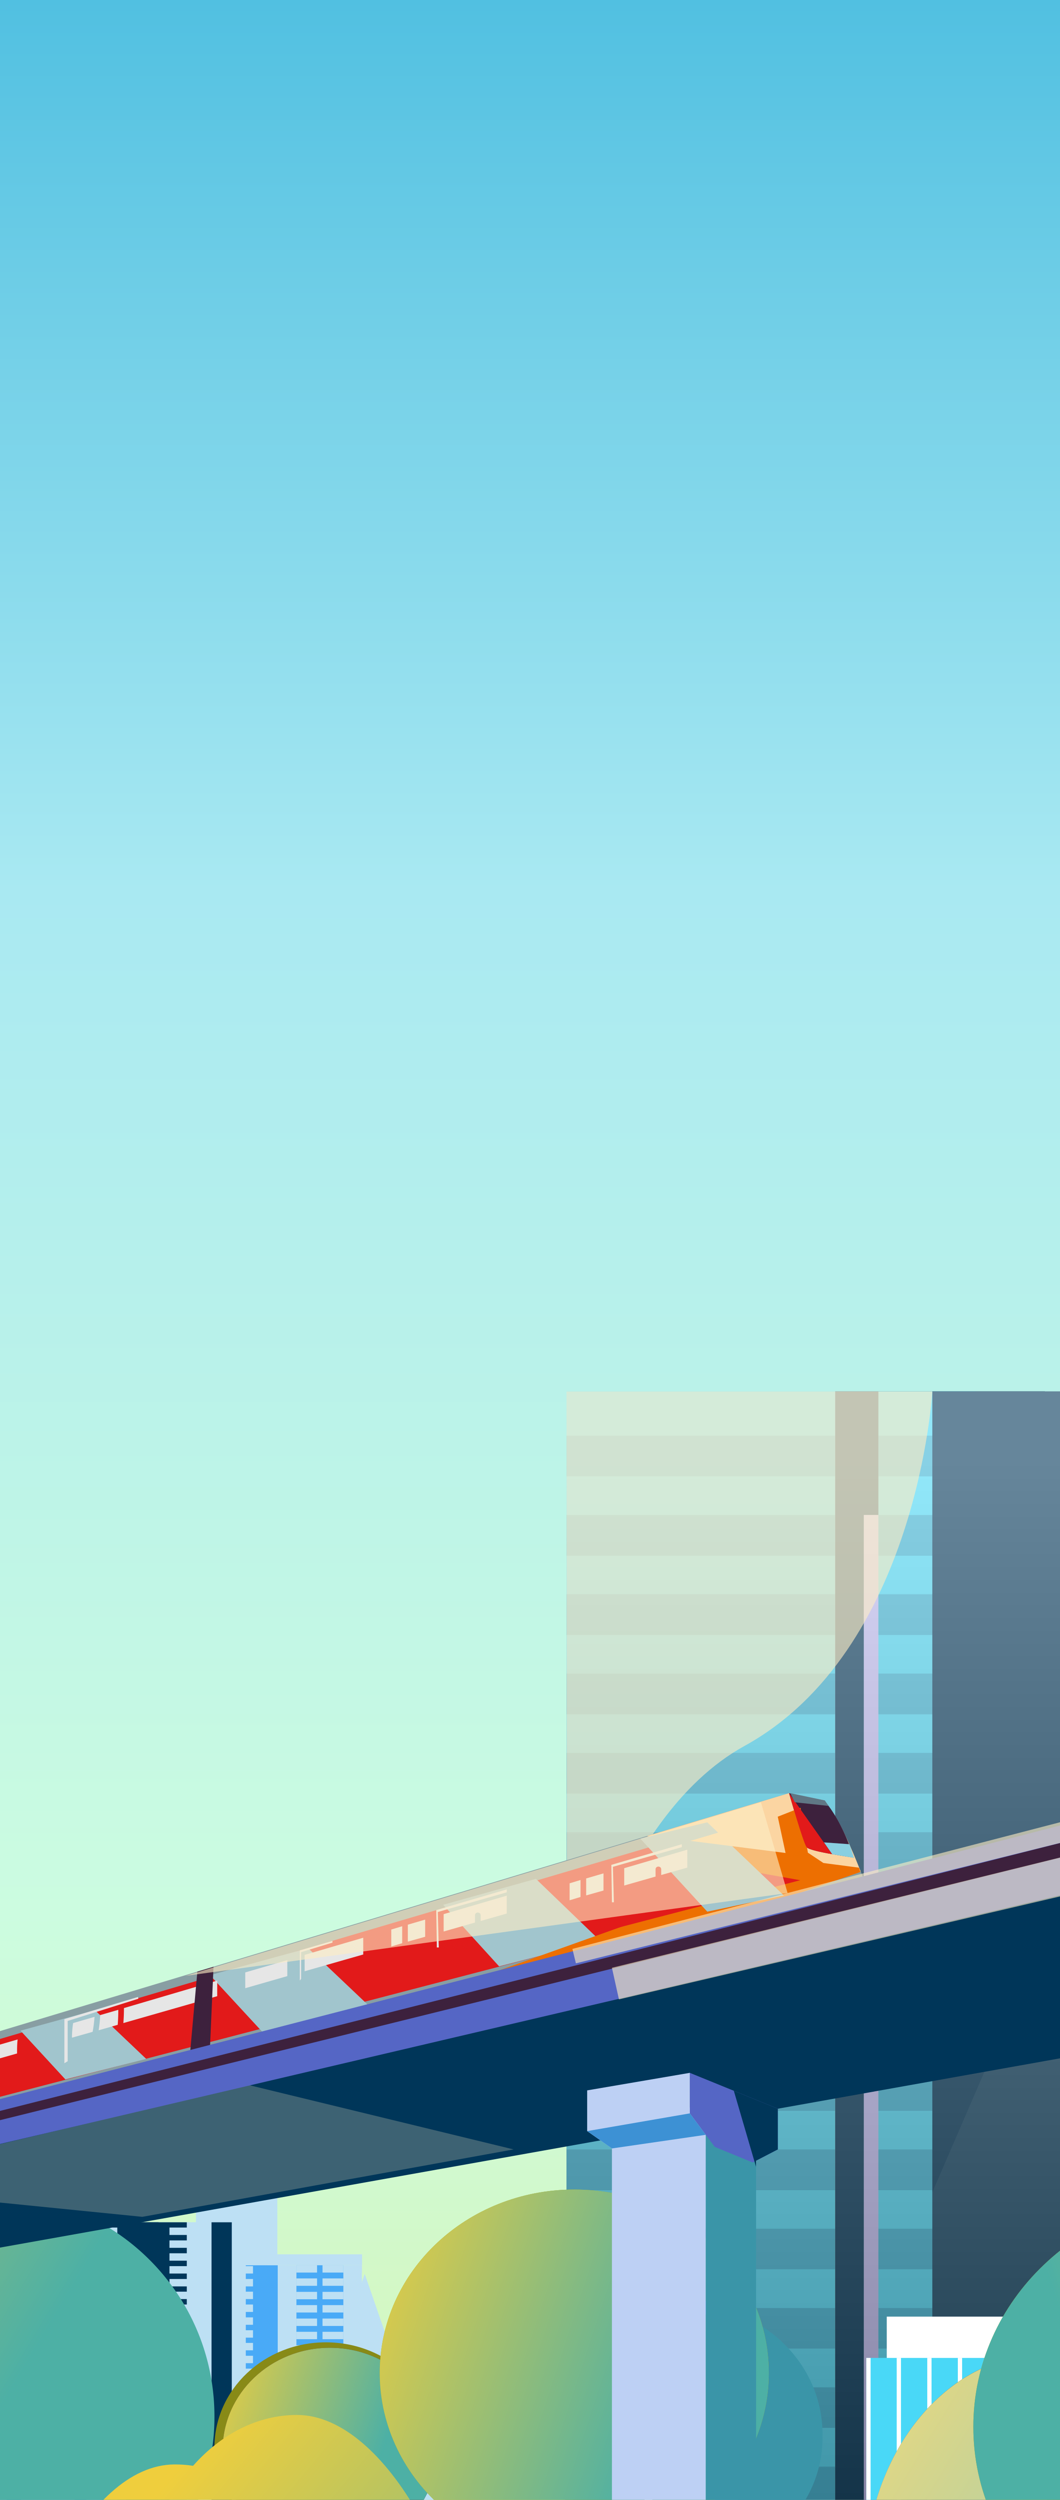 <svg width="320" height="754" fill="none" xmlns="http://www.w3.org/2000/svg"><rect width="100%" height="100%" fill="#808080" stroke="none"/><path d="M2766 0H-809v1025h3575V0Z" fill="url(#a)"/><g clip-path="url(#b)"><path d="M252.126 419.681h-81.115v372.148h81.115V419.681Z" fill="#49D8F7"/><path d="M315.431 419.681h-63.305v372.148h63.305V419.681Z" fill="#003659"/><path d="M315.372 456.943h-54.605v334.886h54.605V456.943Z" fill="#C0BDF4"/><path d="M294.388 419.681h-29.213v372.148h29.213V419.681Z" fill="#49D8F7"/><path d="M365.804 419.681h-84.347v372.148h84.347V419.681Z" fill="#003659"/><path d="M252.126 433.023h-81.115v12.283h81.115v-12.283Zm113.62 0H265.175v12.283h100.571v-12.283Zm-113.62 23.92h-81.115v12.284h81.115v-12.284Zm113.62 0H265.175v12.284h100.571v-12.284Zm-113.62 23.92h-81.115v12.284h81.115v-12.284Zm113.62 0H265.175v12.284h100.571v-12.284Zm-113.62 23.921h-81.115v12.284h81.115v-12.284Zm113.62 0H265.175v12.284h100.571v-12.284Zm-113.62 23.92h-81.115v12.284h81.115v-12.284Zm113.62 0H265.175v12.284h100.571v-12.284Zm-113.62 23.921h-81.115v12.283h81.115v-12.283Zm113.62 0H265.175v12.283h100.571v-12.283Zm-113.62 23.92h-81.115v12.283h81.115v-12.283Zm113.62 0H265.175v12.283h100.571v-12.283Zm-113.62 23.921h-81.115v12.283h81.115v-12.283Zm113.62 0H265.175v12.283h100.571v-12.283Zm-113.62 23.92h-81.115v12.283h81.115v-12.283Zm113.62 0H265.175v12.283h100.571v-12.283Zm-113.62 23.92h-81.115v12.284h81.115v-12.284Zm113.62 0H265.175v12.284h100.571v-12.284Zm-113.62 23.921h-81.115v12.224h81.115v-12.224Zm113.62 0H265.175v12.224h100.571v-12.224Zm-113.62 23.92h-81.115v12.225h81.115v-12.225Zm113.62 0H265.175v12.225h100.571v-12.225Zm-113.62 23.92h-81.115v12.225h81.115v-12.225Zm113.62 0H265.175v12.225h100.571v-12.225Zm-113.62 23.921h-81.115v12.225h81.115v-12.225Zm113.62 0H265.175v12.225h100.571v-12.225Z" opacity=".23" fill="#003659"/><path opacity=".06" d="M365.745 466.523v126.89l-84.288 194.713v-126.89l84.288-194.713Zm0 224.276v-61.947l-70.593 162.976h26.862l43.731-101.029Z" fill="#fff"/><path d="M365.804 419.681H171.011v372.148h194.793V419.681Z" fill="url(#c)" style="mix-blend-mode:multiply" opacity=".4"/><path d="m-118.121 703.787.353 3.527c.412 4.643.764 9.286 1.117 13.929.059.705.059 1.41.117 2.116h3.057v-2.057h17.927v10.931h6.349v-.117h-.353v-1.293h.353v-.47h-.353v-1.293h.353v-.471h-.353v-1.293h.353v-.47h-.353v-1.293h.353v-.529h2.468v-49.369h1.293v-13.106h19.221v13.106h1.293v69.763h7.7v4.643h3.468v-13.694h1.352v-5.818h14.577v-.235h-1l1.118-1.587v-.764h.529l.588-.823h-1.117v-1.175h1.175v-.823h-1.175v-1.176h1.175v-.822h-1.175v-1.176h1.175v-1.998h.94v-2.116h2.528v-5.818h1.881v-7.406l5.702-1.352 1.293-.293V690.74h.764v12.048l2.292-.529v9.757h1.587v5.818h1.352v-14.399h1v-28.916h-.53v-1.411h.823v-.588c0-.411.294-.764.706-.764h.411v-2.997c0-.764.588-1.411 1.293-1.411h.06v-2.644c0-.764.47-1.411 1.175-1.587v-2.351h.881c.235-1.763 1.529-3.115 3.233-3.409v-2.41c0-.176.059-.293.235-.293v-6.172h.588v6.172c.118.058.235.176.235.293v2.41c1.646.235 2.94 1.646 3.174 3.409h.882v2.351c.646.176 1.175.823 1.175 1.587v2.644h.06c.705 0 1.292.647 1.292 1.411v2.997h.47c.412 0 .706.353.706.764v.588h.647v1.411h-.647v28.916h.94v17.808h13.52v9.168h8.346v16.045h2.763v-.764h11.932v-3.703h1.704v-4.407H48.4v-4.173h10.815v-32.208h1.293v-.529h-1.293v-1.939h1.293v-.529h-1.352v-1.939h1.352v-.529h-1.352v-1.94h1.352v-.529h-1.352v-1.939h1.352v-.588h-1.352v-1.94h1.352v-.529h-1.352v-1.939h1.352v-.529h-1.352v-41.905h24.57v39.907h-.06v1.939h-1.704v.529h1.705v1.94h-1.705v.529h1.705v1.939h-1.705v.588h1.763v1.939h-1.763v.529h1.763v1.94h-1.763v.529h1.763v1.939h-1.763v.529h1.763v1.94h-1.763v.529h1.881v24.39h8.23v-6.641h10.285v-10.579l2.116-6.112.059-.236 5.584-16.103 7.759 22.451v1.528h.47v.705h-.529v.941h.47v.705h-.47v.94h.47v.705h-.47v.941h.47v.705h-.47v.94h.47v.706h-.47v.94h.47v.705h-.47v.941h.47v.705h-.47v.94h.47v.706h-.47v.94h.47v.705h-.47v.941h.47v.705h-.47v.94h.47v.706h-.47v.94h.47v.705h-.47v.941h.47v.705h-.47v.94h.47v.705h-.47v.941h.47v.705h-.47v.94h.47v.706h-.47v.94h.47v.705h-.47v.941h.47v.235h8.935v-8.228h13.636v-.294l.059-1.176v-2.174l.059-.999.059-1.176v-.999l.059-1.175v-1l.058-1.175.059-.999v-2.175l.059-1.175v-.999l.059-1.176v-.999l.058-1.175v-1l.059-1.175v-.999l.059-1.176v-.999l.059-1.175.117-3.644 5.702-2.057v3.174h1.763l-.176-8.64 9.875-2.645.999 13.812.117 1.175.059.999.118 1.176.059.999.058 1.175.059 1 .059 1.175.059.999.058 1.176.059.999.118 1.175.059.999.058 1.176.059.999.059 1.175.059 1 .117 1.175.059.999.118 1.176.058.999.059 1.175.059.999.117 1.176.059.999.059 1.175.059.999.117 1.176.059.999.118 1.175.058 1 .059 1.175.059.999.059 1.176.059.999.058 1.175.059.999.059 1.117h9.934v5.113h6.994v-11.284h7.759v-20.335h4.408v-28.681h31.271v104.027h-361.313v-89.687l20.337-.059Z" fill="#BDE0F4"/><path d="M109.235 735.466H83.843v-52.249h25.392v52.249Z" fill="#BDE0F4"/><path d="M103.652 683.217H89.486v52.249h14.166v-52.249Z" fill="#49AAF7"/><path d="M103.652 683.217H89.486v2.234h14.166v-2.234Zm0 3.997H89.486v2.233h14.166v-2.233Zm0 4.055H89.486v2.233h14.166v-2.233Zm0 3.996H89.486v2.234h14.166v-2.234Zm0 4.056H89.486v2.233h14.166v-2.233Zm0 3.996H89.486v2.234h14.166v-2.234Zm0 4.056H89.486v2.233h14.166v-2.233Zm0 3.996H89.486v2.234h14.166v-2.234Zm0 3.997H89.486v2.233h14.166v-2.233Zm0 4.055H89.486v2.234h14.166v-2.234Zm0 3.997H89.486v2.233h14.166v-2.233Zm0 4.055H89.486v2.233h14.166v-2.233Zm0 3.996H89.486v2.234h14.166v-2.234Zm-16.988-48.252h-2.821v2.234h2.821v-2.234Zm0 3.997h-2.821v2.233h2.821v-2.233Zm0 4.055h-2.821v2.233h2.821v-2.233Zm0 3.996h-2.821v2.234h2.821v-2.234Zm0 4.056h-2.821v2.233h2.821v-2.233Zm0 3.996h-2.821v2.234h2.821v-2.234Zm0 4.056h-2.821v2.233h2.821v-2.233Zm0 3.996h-2.821v2.234h2.821v-2.234Zm0 3.997h-2.821v2.233h2.821v-2.233Zm0 4.055h-2.821v2.234h2.821v-2.234Zm0 3.997h-2.821v2.233h2.821v-2.233Zm0 4.055h-2.821v2.233h2.821v-2.233Zm0 3.996h-2.821v2.234h2.821v-2.234Zm22.571-48.252h-2.821v2.234h2.821v-2.234Zm0 3.997h-2.821v2.233h2.821v-2.233Zm0 4.055h-2.821v2.233h2.821v-2.233Zm0 3.996h-2.821v2.234h2.821v-2.234Zm0 4.056h-2.821v2.233h2.821v-2.233Zm0 3.996h-2.821v2.234h2.821v-2.234Zm0 4.056h-2.821v2.233h2.821v-2.233Zm0 3.996h-2.821v2.234h2.821v-2.234Zm0 3.997h-2.821v2.233h2.821v-2.233Zm0 4.055h-2.821v2.234h2.821v-2.234Zm0 3.997h-2.821v2.233h2.821v-2.233Zm0 4.055h-2.821v2.233h2.821v-2.233Zm0 3.996h-2.821v2.234h2.821v-2.234Z" fill="#BDE0F4"/><path d="M83.843 683.217h-9.64v52.249h9.64v-52.249Z" fill="#49AAF7"/><path d="M80.786 683.217h-4.055v50.486h4.055v-50.486Z" fill="#49AAF7"/><path d="M80.786 683.217h-4.055v2.234h4.055v-2.234Zm0 3.997h-4.055v2.233h4.055v-2.233Zm0 4.055h-4.055v2.233h4.055v-2.233Zm0 3.996h-4.055v2.234h4.055v-2.234Zm0 4.056h-4.055v2.233h4.055v-2.233Zm0 3.996h-4.055v2.234h4.055v-2.234Zm0 4.056h-4.055v2.233h4.055v-2.233Zm0 3.996h-4.055v2.234h4.055v-2.234Zm0 3.997h-4.055v2.233h4.055v-2.233Zm0 4.055h-4.055v2.234h4.055v-2.234Zm0 3.997h-4.055v2.233h4.055v-2.233Zm0 4.055h-4.055v2.233h4.055v-2.233Zm0 3.996h-4.055v2.234h4.055v-2.234Zm16.576-48.252h-1.646v50.486h1.646v-50.486Z" fill="#49AAF7"/><path d="M109.235 735.466H83.843v52.072h25.392v-52.072Z" fill="#BDE0F4"/><path d="M103.652 735.466H89.486v52.072h14.166v-52.072Z" fill="#49AAF7"/><path d="M103.652 735.466H89.486v1.998h14.166v-1.998Zm0 3.82H89.486v2.234h14.166v-2.234Zm0 4.056H89.486v2.233h14.166v-2.233Zm0 3.996H89.486v2.234h14.166v-2.234Zm0 4.056H89.486v2.233h14.166v-2.233Zm-16.988-15.928h-2.821v1.998h2.821v-1.998Zm0 3.82h-2.821v2.234h2.821v-2.234Zm0 4.056h-2.821v2.233h2.821v-2.233Zm0 3.996h-2.821v2.234h2.821v-2.234Zm0 4.056h-2.821v2.233h2.821v-2.233Zm22.571-15.928h-2.821v1.998h2.821v-1.998Zm0 3.82h-2.821v2.234h2.821v-2.234Zm0 4.056h-2.821v2.233h2.821v-2.233Zm0 3.996h-2.821v2.234h2.821v-2.234Zm0 4.056h-2.821v2.233h2.821v-2.233Z" fill="#BDE0F4"/><path d="M83.843 735.466h-9.64v52.072h9.64v-52.072Z" fill="#49AAF7"/><path d="M80.786 735.466h-4.055v50.25h4.055v-50.25Z" fill="#49AAF7"/><path d="M80.786 735.466h-4.055v1.998h4.055v-1.998Zm0 3.82h-4.055v2.234h4.055v-2.234Zm0 4.056h-4.055v2.233h4.055v-2.233Zm0 3.996h-4.055v2.234h4.055v-2.234Zm0 4.056h-4.055v2.233h4.055v-2.233Zm16.576-15.928h-1.646v50.309h1.646v-50.309Z" fill="#49AAF7"/><path d="M109.294 680.043h-35.09v3.174h35.09v-3.174Z" fill="#BDE0F4"/><path d="M109.294 679.926h-35.09v.118h35.09v-.118Z" fill="#BDE0F4"/><path d="M83.843 680.043h-9.64v3.174h9.64v-3.174Z" fill="#BDE0F4"/><path d="M83.843 679.926h-9.64v.118h9.64v-.118Zm-9.758-9.639H56.393v121.365h17.692V670.287Zm-17.692 0h-25.04v121.365h25.04V670.287Z" fill="#BDE0F4"/><path d="M74.027 670.287H56.393v121.365h17.634V670.287Z" fill="#BDE0F4"/><path d="M56.393 670.287h-25.04v121.365h25.04V670.287Z" fill="#003659"/><path d="M57.745 671.874h-6.583v2.234h6.583v-2.234Zm-22.336 0h-6.583v2.233h6.583v-2.233Z" fill="#BDE0F4"/><path d="M62.388 671.874h-4.703v2.234h4.703v-2.234Zm13.99 0h-4.702v2.234h4.702v-2.234Zm-18.633 3.879h-6.583v2.234h6.583v-2.234Zm-22.336 0h-6.583v2.233h6.583v-2.233Z" fill="#BDE0F4"/><path d="M62.388 675.753h-4.703v2.234h4.703v-2.234Zm13.99 0h-4.702v2.234h4.702v-2.234Zm-18.633 3.879h-6.583v2.234h6.583v-2.234Zm-22.336 0h-6.583v2.234h6.583v-2.234Z" fill="#BDE0F4"/><path d="M62.388 679.632h-4.703v2.234h4.703v-2.234Zm13.99 0h-4.702v2.234h4.702v-2.234Zm-18.633 3.879h-6.583v2.233h6.583v-2.233Zm-22.336 0h-6.583v2.233h6.583v-2.233Z" fill="#BDE0F4"/><path d="M62.388 683.511h-4.703v2.233h4.703v-2.233Zm13.99 0h-4.702v2.233h4.702v-2.233Zm-18.633 3.879h-6.583v2.233h6.583v-2.233Zm-22.336 0h-6.583v2.233h6.583v-2.233Z" fill="#BDE0F4"/><path d="M62.388 687.39h-4.703v2.233h4.703v-2.233Zm13.99 0h-4.702v2.233h4.702v-2.233Zm-18.633 3.82h-6.583v2.234h6.583v-2.234Zm-22.336 0h-6.583v2.234h6.583v-2.234Z" fill="#BDE0F4"/><path d="M62.388 691.21h-4.703v2.234h4.703v-2.234Zm13.99 0h-4.702v2.234h4.702v-2.234Zm-18.633 3.879h-6.583v2.233h6.583v-2.233Zm-22.336 0h-6.583v2.233h6.583v-2.233Z" fill="#BDE0F4"/><path d="M62.388 695.089h-4.703v2.233h4.703v-2.233Zm13.99 0h-4.702v2.233h4.702v-2.233Zm-18.633 3.879h-6.583v2.233h6.583v-2.233Zm-22.336 0h-6.583v2.233h6.583v-2.233Z" fill="#BDE0F4"/><path d="M62.388 698.968h-4.703v2.233h4.703v-2.233Zm13.99 0h-4.702v2.233h4.702v-2.233Zm-18.633 3.879h-6.583v2.234h6.583v-2.234Zm-22.336 0h-6.583v2.234h6.583v-2.234Z" fill="#BDE0F4"/><path d="M62.388 702.847h-4.703v2.234h4.703v-2.234Zm13.99 0h-4.702v2.234h4.702v-2.234Zm-18.633 3.82h-6.583v2.234h6.583v-2.234Zm-22.336 0h-6.583v2.234h6.583v-2.234Z" fill="#BDE0F4"/><path d="M62.388 706.667h-4.703v2.234h4.703v-2.234Zm13.99 0h-4.702v2.234h4.702v-2.234Zm-18.633 3.879h-6.583v2.234h6.583v-2.234Zm-22.336 0h-6.583v2.234h6.583v-2.234Z" fill="#BDE0F4"/><path d="M62.388 710.546h-4.703v2.234h4.703v-2.234Zm13.99 0h-4.702v2.234h4.702v-2.234Zm-18.633 3.879h-6.583v2.234h6.583v-2.234Zm-22.336 0h-6.583v2.234h6.583v-2.234Z" fill="#BDE0F4"/><path d="M62.388 714.425h-4.703v2.234h4.703v-2.234Zm13.99 0h-4.702v2.234h4.702v-2.234Zm-18.633 3.879h-6.583v2.233h6.583v-2.233Zm-22.336 0h-6.583v2.233h6.583v-2.233Z" fill="#BDE0F4"/><path d="M62.388 718.304h-4.703v2.233h4.703v-2.233Zm13.99 0h-4.702v2.233h4.702v-2.233Zm-18.633 3.879h-6.583v2.233h6.583v-2.233Zm-22.336 0h-6.583v2.233h6.583v-2.233Z" fill="#BDE0F4"/><path d="M62.388 722.183h-4.703v2.233h4.703v-2.233Zm13.99 0h-4.702v2.233h4.702v-2.233Zm-18.633 3.821h-6.583v2.233h6.583v-2.233Zm-22.336 0h-6.583v2.233h6.583v-2.233Z" fill="#BDE0F4"/><path d="M62.388 726.004h-4.703v2.233h4.703v-2.233Zm13.99 0h-4.702v2.233h4.702v-2.233Zm-18.633 3.878h-6.583v2.234h6.583v-2.234Zm-22.336.001h-6.583v2.233h6.583v-2.233Z" fill="#BDE0F4"/><path d="M62.388 729.882h-4.703v2.234h4.703v-2.234Zm13.99 0h-4.702v2.234h4.702v-2.234Zm-18.633 3.879h-6.583v2.234h6.583v-2.234Zm-22.336.001h-6.583v2.233h6.583v-2.233Z" fill="#BDE0F4"/><path d="M62.388 733.761h-4.703v2.234h4.703v-2.234Zm13.99 0h-4.702v2.234h4.702v-2.234Zm-18.633 3.88h-6.583v2.233h6.583v-2.233Zm-22.336-.001h-6.583v2.234h6.583v-2.234Z" fill="#BDE0F4"/><path d="M62.388 737.641h-4.703v2.233h4.703v-2.233Zm13.99 0h-4.702v2.233h4.702v-2.233Zm-18.633 3.879h-6.583v2.233h6.583v-2.233Zm-22.336-.001h-6.583v2.234h6.583v-2.234Z" fill="#BDE0F4"/><path d="M62.388 741.52h-4.703v2.233h4.703v-2.233Zm13.99 0h-4.702v2.233h4.702v-2.233Zm-18.633 3.819h-6.583v2.234h6.583v-2.234Zm-22.336.001h-6.583v2.233h6.583v-2.233Z" fill="#BDE0F4"/><path d="M62.388 745.339h-4.703v2.234h4.703v-2.234Zm13.99 0h-4.702v2.234h4.702v-2.234Zm-18.633 3.88h-6.583v2.233h6.583v-2.233Zm-22.336 0h-6.583v2.233h6.583v-2.233Z" fill="#BDE0F4"/><path d="M62.388 749.219h-4.703v2.233h4.703v-2.233Zm13.99 0h-4.702v2.233h4.702v-2.233Zm-18.633 3.878h-6.583v2.234h6.583v-2.234Zm-22.336.001h-6.583v2.233h6.583v-2.233Z" fill="#BDE0F4"/><path d="M62.388 753.097h-4.703v2.234h4.703v-2.234Zm13.99 0h-4.702v2.234h4.702v-2.234Z" fill="#BDE0F4"/><path d="M47.87 670.287h-9.816v119.426h9.816V670.287Zm22.1 0h-6.112v119.837h6.113V670.287Z" fill="#003659"/><path d="M403.363 698.733H267.702v92.919h135.661v-92.919Z" fill="#fff"/><path d="M409.477 711.192H261.531v69.117h147.946v-69.117Z" fill="#49D8F7"/><path opacity=".36" d="M409.477 749.982H261.531v7.347h147.946v-7.347Zm0-15.104H261.531v7.346h147.946v-7.346Zm0-15.34H261.531v7.347h147.946v-7.347Z" fill="#49D8F7"/><path d="M262.824 711.192h-1.293v69.117h1.293v-69.117Zm9.169 0H270.7v69.117h1.293v-69.117Zm9.229 0h-1.293v69.117h1.293v-69.117Zm9.227 0h-1.293v69.117h1.293v-69.117Zm9.17 0h-1.293v69.117h1.293v-69.117Zm9.229 0h-1.293v69.117h1.293v-69.117Zm9.227 0h-1.293v69.117h1.293v-69.117Z" fill="#fff"/><path d="M281.456 419.681s-4.408 78.109-56.662 106.907c-40.44 22.216-53.665 89.922-53.665 89.922l-.118-196.829h110.445Z" fill="#FEEDC5" style="mix-blend-mode:overlay" opacity=".61"/><path d="M422.701 777.841H261.119c0-37.438 24.334-67.765 54.311-67.765 4.056 0 8.053.588 11.873 1.646 4.291-4.173 8.994-7.64 14.049-10.168 6.583-3.35 13.695-5.172 21.16-5.172 33.21-.058 60.189 36.439 60.189 81.459Z" fill="#3D213D"/><path d="M422.701 777.841H261.119c0-37.438 24.334-67.765 54.311-67.765 4.056 0 8.053.588 11.873 1.646 4.291-4.173 8.994-7.64 14.049-10.168 6.583-3.35 13.695-5.172 21.16-5.172 33.21-.058 60.189 36.439 60.189 81.459Z" fill="url(#d)"/><path opacity=".43" d="m341.293 701.554-36.736 76.345h-43.496c0-37.438 24.334-67.764 54.311-67.764 4.056 0 8.053.587 11.873 1.645 4.35-4.29 9.052-7.699 14.048-10.226Z" fill="#FEEDC5"/><path d="M21.008 777.371c15.485 0 28.038-12.552 28.038-28.035s-12.553-28.034-28.038-28.034-28.037 12.551-28.037 28.034c0 15.483 12.552 28.035 28.037 28.035Z" fill="#3A95A8"/><path d="M98.361 769.848c18.569 0 33.622-14.183 33.622-31.678 0-17.496-15.053-31.679-33.622-31.679-18.568 0-33.621 14.183-33.621 31.679 0 17.495 15.053 31.678 33.621 31.678Z" fill="#888A17"/><path d="M99.596 769.848c17.886 0 32.387-13.815 32.387-30.856 0-17.041-14.501-30.855-32.387-30.855-17.887 0-32.388 13.814-32.388 30.855s14.5 30.856 32.388 30.856Z" fill="#3D213D"/><path d="M99.596 769.848c17.886 0 32.387-13.815 32.387-30.856 0-17.041-14.501-30.855-32.387-30.855-17.887 0-32.388 13.814-32.388 30.855s14.5 30.856 32.388 30.856Z" fill="url(#e)"/><path d="M45.93 745.281c-1.998 3.996-5.349 7.229-8.405 10.461a225.77 225.77 0 0 1-7.406 7.582c2.057-4.878 3.644-9.933 4.879-15.163.352-1.47-1.94-2.116-2.293-.647-1.528 6.641-3.703 12.989-6.642 19.101v-16.691c0-2.292-3.527-2.292-3.527 0v11.108c-.529-.235-1.116-.412-1.645-.647l-7.054-2.821c-4.173-1.704-8.17-3.702-11.756-6.465-1.175-.94-2.35 1.117-1.175 2.057 3.762 2.88 7.994 4.878 12.285 6.7 2.703 1.117 5.407 2.175 8.111 3.292.353.176.764.411 1.176.587v48.899c0 2.292 3.526 2.292 3.526 0v-40.847c.706-1.293 1.352-2.645 1.999-3.996.352.058 7.876-6.935 11.109-10.403 3.174-3.35 6.7-6.759 8.758-10.932.705-1.352-1.293-2.586-1.94-1.175Z" fill="#3A95A8"/><path d="M64.74 728.883c0 9.991-2.175 19.395-6.113 27.917h-197.085v-56.128c7.465-6.523 16.34-11.402 26.157-14.105 5.231-3.35 11.05-5.819 17.28-7.288 9.875-16.221 27.744-27.035 48.14-27.035 12.403 0 23.806 3.996 33.151 10.814a68.536 68.536 0 0 1 11.639-.999c5.76 0 11.344.705 16.693 2.116 28.86 7.405 50.138 33.559 50.138 64.708Z" fill="url(#f)"/><path d="M206.573 773.492c23.048 0 41.733-17.604 41.733-39.319 0-21.715-18.685-39.319-41.733-39.319-23.049 0-41.733 17.604-41.733 39.319 0 21.715 18.684 39.319 41.733 39.319Z" fill="#3A95A8"/><path d="M208.101 773.492c22.204 0 40.205-17.13 40.205-38.261 0-21.131-18.001-38.261-40.205-38.261-22.204 0-40.205 17.13-40.205 38.261 0 21.131 18.001 38.261 40.205 38.261Z" fill="#3A95A8"/><path d="M232.083 715.718c0 30.562-26.274 55.305-58.72 55.305-15.047 0-28.743-5.348-39.147-14.105-11.99-10.109-19.573-24.861-19.573-41.2 0-30.562 26.274-55.305 58.72-55.305 16.399 0 31.153 6.289 41.85 16.515 10.404 9.933 16.87 23.627 16.87 38.79Z" fill="#AEB11B"/><path d="M232.083 715.718c0 30.562-26.274 55.305-58.72 55.305-15.047 0-28.743-5.348-39.147-14.105-11.99-10.109-19.573-24.861-19.573-41.2 0-30.562 26.274-55.305 58.72-55.305 16.399 0 31.153 6.289 41.85 16.515 10.404 9.933 16.87 23.627 16.87 38.79Z" fill="url(#g)"/><path d="M196.932 703.67h-2.351v101.5h2.351v-101.5Z" fill="#FFFFFB"/><path d="m206.916 700.404-10.848 10.847.416.415 10.848-10.846-.416-.416Z" fill="#FFFFFB"/><path d="m215.388 694.384-1.293-.353c-.823-.176-1.939.059-2.586.588l-6.231 5.407c-.587.529-.47 1.116.353 1.352l1.293.352c.823.177 1.94-.059 2.587-.588l6.23-5.407c.647-.529.47-1.116-.353-1.351Z" fill="#49AAF7"/><path d="m-174.597 677.906 435.433-110.904s-.353-.999-.999-2.527c-1.529-3.82-4.526-11.108-6.642-14.811-2.939-5.113-4.35-6.582-4.35-6.582l-10.639-2.233-42.908 12.929-366.368 110.375-3.527 13.753Z" fill="#889EA3"/><path d="m235.973 545.374-407.395 120.19-3.997 12.577 416.447-108.494-5.055-24.273Z" fill="#E21A1A"/><path d="m161.782 566.698 19.305 18.578-30.406 7.822-16.893-18.578 27.994-7.822Zm-68.772 20.9 20.428 19.351-32.174 8.148-17.875-19.351 29.621-8.148Zm-64.36 18.699 15.49 14.708-24.397 6.192L6.19 612.49l22.46-6.193Z" fill="#A1C5CD"/><path d="m118.121 581.989 3.292-.999v5.113l-3.292.999v-5.113Zm-123.905 36.38 11.11-3.232c-.177 1.41-.177 2.821-.177 4.231l-11.403 3.233c.117-1.352.294-2.762.47-4.232Zm27.861-8.169 6.466-1.881c-.118 1.529-.294 3.057-.588 4.526l-6.23 1.763c0-1.469.117-2.939.352-4.408Zm8.17-2.409 5.467-1.587a58.49 58.49 0 0 1-.176 4.525l-5.76 1.646c.234-1.528.41-3.056.47-4.584Zm7.172-2.117 28.155-8.287v4.702L37.242 610.2c.118-1.528.177-2.998.177-4.526Zm36.619-10.755 12.696-3.702v4.819l-12.696 3.644v-4.761Zm17.927-5.289 17.692-5.172v5.054l-17.692 5.055v-4.937Zm31.153-9.11 5.231-1.528v5.172l-5.231 1.469v-5.113Zm10.815 2.057v-5.231l19.044-5.583v5.407l-7.876 2.233v-1.704c0-1.117-1.705-1.117-1.705 0v2.174l-9.463 2.704Z" fill="#E6E6E6"/><path d="m195.297 553.779 47.317 9.991 17.222.705c-1.528-3.82-4.526-11.108-6.642-14.811-2.938-5.113-4.349-6.582-4.349-6.582l-10.639-2.233-42.909 12.93Z" fill="#FBD5A2"/><path d="M238.206 540.849s4.232 14.869 5.29 16.28c.529.705 4.232 1.528 7.7 2.115a281.24 281.24 0 0 0 6.525 1.058s-2.998-10.344-8.876-17.22l-4.879-.999-5.76-1.234Z" fill="#3D213D"/><path d="m256.436 556.248 1.375 4.125-6.6-1.1-2.475-3.575 7.7.55Z" fill="#89CFE1"/><path d="m64.456 593.215-1.175 26.918-6.114 1.469 2.41-26.918 4.88-1.469Z" fill="#3D213D"/><path d="m259.338 563.334-10.758-1.414-4.692-3.122-2.214-13.55-43.118 16.908.399 9.602-3.498.472-.708-12.018-2.213.884 1.239 17.85-81.765 29.161-.221 7.54 147.947-51.017-.398-1.296Z" fill="#ED6F01"/><path d="m196.121 558.998-18.334 5.497 2.015 18.703 61.784-16.088-45.465-8.112Z" fill="#E21A1A"/><path d="m213.515 549.648 23.122 22.061-23.122 4.889-20.232-22.061 20.232-4.889Z" fill="#A1C5CD"/><path d="m234.68 547.431 2.468 11.461-28.742-3.644 26.274-7.817Z" fill="#FBD5A2"/><path d="M238.206 540.849s4.232 14.869 5.29 16.28c.529.705 4.232 1.528 7.7 2.115l-12.99-18.395Z" fill="#E21A1A"/><path d="m250.111 544.699-10.175-1.1-1.375-2.75 10.45 2.2 1.1 1.65Z" fill="#607785"/><path d="m41.65 602.325-22.218 6.7v13.282l1-.588v-12.165l21.336-6.701-.117-.528Zm111.327-32.443v.882l-20.808 5.936.294 10.696h-.587l-.177-11.284 21.278-6.23Zm52.86-13.634v.882l-20.808 5.936.294 10.696h-.588l-.176-11.284 21.278-6.23Zm-105.467 29.15v.529l-9.463 2.88v8.052l-.412.529v-9.11l9.875-2.88Z" fill="#E6E6E6"/><path d="M188.443 568.712v-5.23l19.044-5.584v5.407l-7.877 2.234v-1.705c0-1.116-1.704-1.116-1.704 0v2.175l-9.463 2.703Zm-16.484-.667 3.292-.999v5.114l-3.292.999v-5.114Zm4.997-1.469 5.231-1.528v5.172l-5.231 1.47v-5.114Z" fill="#E6E6E6"/><path d="m229.714 543.598 8.053 27.388-181.803 24.979 173.75-52.367Z" fill="#FEEDC5" style="mix-blend-mode:screen" opacity=".61"/><path d="M996.175 410.5-438.204 749.336v6.759L1273.92 450.65V414.9l-277.745-4.4Z" fill="#003659"/><path opacity=".24" d="m42.959 668.642-94.987-9.521 126.963-30.268 80.115 19.453-112.091 20.336Z" fill="#FEEDC5"/><path d="M996.175 413.25-438.204 749.336v-3.232l1365.63-352.103 68.749 19.249Z" fill="#5566C5"/><path d="m404.658 534.524-842.862 212.814v.529l844.787-208.943-1.925-4.4Z" fill="#3D213D"/><path d="M203.836 641.371v12.283l-7.524 3.938-11.579-9.58-7.465-5.23v-12.284l26.568 10.873Z" fill="#BDD0F4"/><path d="M184.733 635.67h28.331v155.982h-28.331V635.67Z" fill="#BDD0F4"/><path d="M228.251 791.634h-15.165V637.767h15.165v153.867Z" fill="#3A95A8"/><path d="M234.812 636.023v12.283l-7.582 3.938-11.462-4.702-7.523-10.109v-12.224l26.567 10.814Z" fill="#5566C5"/><path d="m177.268 630.498 30.976-5.289v12.224l-30.976 5.349v-12.284Z" fill="#BDD0F4"/><path d="m221.529 630.616 6.7 22.921v-1.822l6.583-3.409v-12.283l-13.283-5.407Z" fill="#003659"/><path d="m213.064 643.898-28.331 4.114-7.465-5.23 30.976-5.349 4.82 6.465Z" fill="#3D91D4"/><path opacity=".61" d="m172.801 587.829 1.058 4.35 254.174-63.155-8.525-5.225-246.707 64.03Zm11.932 5.701 2.116 9.521 202.41-47.194 20.899-17.759-225.425 55.432Z" fill="#FEEDC5"/><path d="M142.334 815.614c0-37.027-25.452-87.218-52.666-87.218-11.932 0-22.865 5.759-31.388 15.339-1.822-.294-3.644-.411-5.525-.411-27.215 0-49.316 50.191-49.316 87.218 0 1.293.06 2.645.06 3.938H140.04c1.528-5.995 2.293-12.342 2.293-18.866Z" fill="url(#h)"/><path d="M293.835 731.981c0 38.453 33.058 69.585 73.882 69.585 18.932 0 36.164-6.729 49.254-17.747 15.087-12.719 24.627-31.28 24.627-51.838 0-38.452-33.058-69.584-73.881-69.584-20.634 0-39.197 7.912-52.657 20.779-13.09 12.497-21.225 29.727-21.225 48.805Z" fill="#AEB11B"/><path d="M293.835 731.981c0 38.453 33.058 69.585 73.882 69.585 18.932 0 36.164-6.729 49.254-17.747 15.087-12.719 24.627-31.28 24.627-51.838 0-38.452-33.058-69.584-73.881-69.584-20.634 0-39.197 7.912-52.657 20.779-13.09 12.497-21.225 29.727-21.225 48.805Z" fill="url(#i)"/></g><defs><linearGradient id="a" x1="978.624" y1="-.009" x2="978.624" y2="1025.18" gradientUnits="userSpaceOnUse"><stop stop-color="#51C0E1"/><stop offset=".262" stop-color="#A9E9F2"/><stop offset=".563" stop-color="#CCFCE0"/><stop offset=".881" stop-color="#E0F096"/><stop offset="1" stop-color="#ECE963"/></linearGradient><linearGradient id="c" x1="268.411" y1="440.198" x2="268.411" y2="830.482" gradientUnits="userSpaceOnUse"><stop stop-color="#fff"/><stop offset="1"/></linearGradient><linearGradient id="d" x1="364.182" y1="765.844" x2="254.994" y2="699.104" gradientUnits="userSpaceOnUse"><stop stop-color="#4DB0A5"/><stop offset="1" stop-color="#EFCE3D"/></linearGradient><linearGradient id="e" x1="108.524" y1="760.759" x2="54.094" y2="743.154" gradientUnits="userSpaceOnUse"><stop stop-color="#4DB0A5"/><stop offset="1" stop-color="#EFCE3D"/></linearGradient><linearGradient id="f" x1="-8.851" y1="741.402" x2="-147.674" y2="658.265" gradientUnits="userSpaceOnUse"><stop stop-color="#4DB0A5"/><stop offset="1" stop-color="#EFCE3D"/></linearGradient><linearGradient id="g" x1="189.55" y1="754.733" x2="91.082" y2="722.517" gradientUnits="userSpaceOnUse"><stop stop-color="#4DB0A5"/><stop offset="1" stop-color="#EFCE3D"/></linearGradient><linearGradient id="h" x1="96.486" y1="952.647" x2="-31.127" y2="846.721" gradientUnits="userSpaceOnUse"><stop stop-color="#4DB0A5"/><stop offset="1" stop-color="#EFCE3D"/></linearGradient><linearGradient id="i" x1="347.349" y1="781.07" x2="471.243" y2="740.535" gradientUnits="userSpaceOnUse"><stop stop-color="#4DB0A5"/><stop offset="1" stop-color="#EFCE3D"/></linearGradient><clipPath id="b"><path fill="#fff" transform="translate(-700.037 352)" d="M0 0h1925.07v548H0z"/></clipPath></defs></svg>